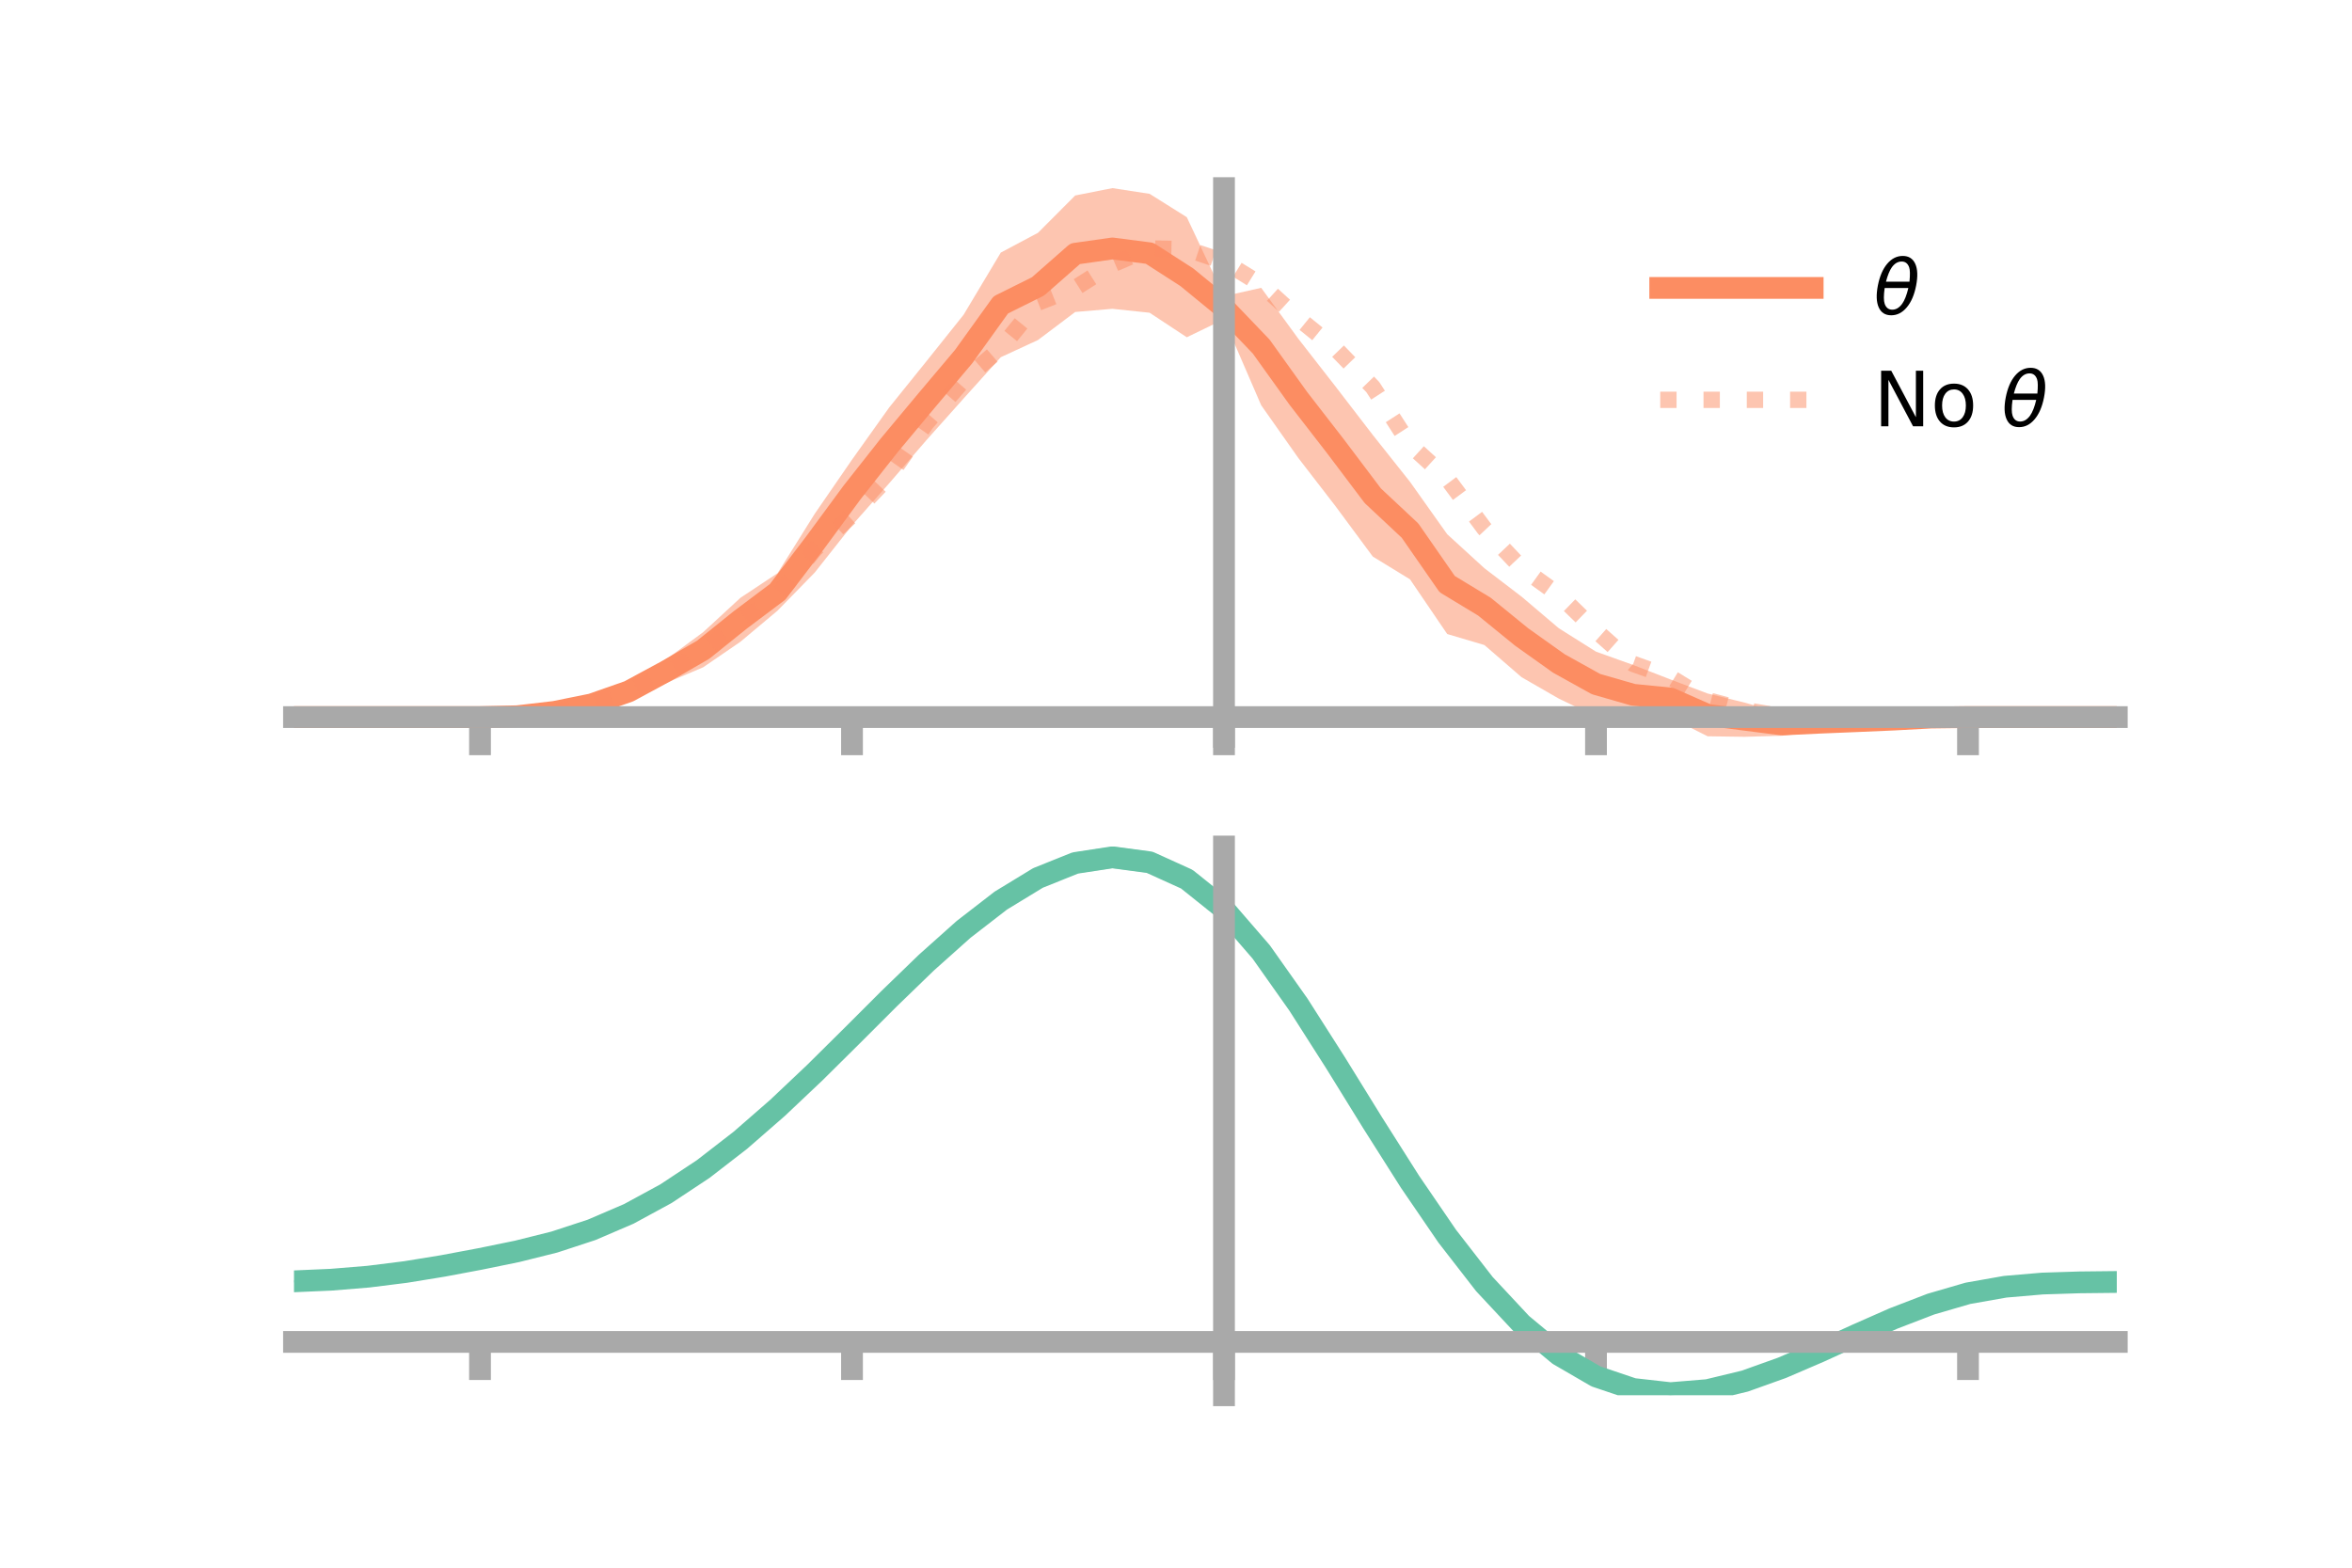 <?xml version="1.0" encoding="utf-8" standalone="no"?>
<!DOCTYPE svg PUBLIC "-//W3C//DTD SVG 1.1//EN"
  "http://www.w3.org/Graphics/SVG/1.1/DTD/svg11.dtd">
<!-- Created with matplotlib (https://matplotlib.org/) -->
<svg height="144pt" version="1.1" viewBox="0 0 216 144" width="216pt" xmlns="http://www.w3.org/2000/svg" xmlns:xlink="http://www.w3.org/1999/xlink">
 <defs>
  <style type="text/css">*{stroke-linecap:butt;stroke-linejoin:round;}</style>
 </defs>
 <g id="figure_1">
  <g id="patch_1">
   <path d="M 0 144 
L 216 144 
L 216 0 
L 0 0 
z
" style="fill:none;"/>
  </g>
  <g id="axes_1">
   <g id="patch_2">
    <path d="M 27 67.68 
L 194.4 67.68 
L 194.4 17.28 
L 27 17.28 
z
" style="fill:none;"/>
   </g>
   <g id="PolyCollection_1">
    <path clip-path="url(#pc84a20e303)" d="M 27 65.868 
L 27 65.868 
L 30.416 65.868 
L 33.833 65.868 
L 37.249 65.868 
L 40.665 65.868 
L 44.082 65.866 
L 47.498 65.676 
L 50.914 65.047 
L 54.331 64.122 
L 57.747 62.706 
L 61.163 60.579 
L 64.58 58.066 
L 67.996 54.915 
L 71.412 52.647 
L 74.829 47.184 
L 78.245 42.224 
L 81.661 37.428 
L 85.078 33.188 
L 88.494 28.912 
L 91.91 23.2 
L 95.327 21.384 
L 98.743 17.956 
L 102.159 17.28 
L 105.576 17.804 
L 108.992 19.95 
L 112.408 27.207 
L 115.824 26.439 
L 119.241 31.124 
L 122.657 35.51 
L 126.073 39.954 
L 129.49 44.257 
L 132.906 49.071 
L 136.322 52.194 
L 139.739 54.806 
L 143.155 57.706 
L 146.571 59.857 
L 149.988 61.081 
L 153.404 62.408 
L 156.82 63.701 
L 160.237 64.542 
L 163.653 65.514 
L 167.069 65.593 
L 170.486 65.688 
L 173.902 65.759 
L 177.318 65.793 
L 180.735 65.867 
L 184.151 65.868 
L 187.567 65.868 
L 190.984 65.868 
L 194.4 65.868 
L 194.4 65.868 
L 194.4 65.868 
L 190.984 65.868 
L 187.567 65.868 
L 184.151 65.868 
L 180.735 65.869 
L 177.318 66.029 
L 173.902 66.436 
L 170.486 66.8 
L 167.069 67.174 
L 163.653 67.582 
L 160.237 67.68 
L 156.82 67.631 
L 153.404 65.908 
L 149.988 66.56 
L 146.571 65.817 
L 143.155 64.17 
L 139.739 62.206 
L 136.322 59.25 
L 132.906 58.237 
L 129.49 53.215 
L 126.073 51.123 
L 122.657 46.507 
L 119.241 42.079 
L 115.824 37.227 
L 112.408 29.325 
L 108.992 30.98 
L 105.576 28.726 
L 102.159 28.366 
L 98.743 28.657 
L 95.327 31.232 
L 91.91 32.811 
L 88.494 36.605 
L 85.078 40.432 
L 81.661 44.391 
L 78.245 48.26 
L 74.829 52.585 
L 71.412 56.086 
L 67.996 58.951 
L 64.58 61.293 
L 61.163 62.737 
L 57.747 64.302 
L 54.331 65.281 
L 50.914 65.737 
L 47.498 65.907 
L 44.082 65.868 
L 40.665 65.868 
L 37.249 65.868 
L 33.833 65.868 
L 30.416 65.868 
L 27 65.868 
z
" style="fill:#fc8d62;fill-opacity:0.5;"/>
   </g>
   <g id="matplotlib.axis_1">
    <g id="xtick_1">
     <g id="line2d_1">
      <defs>
       <path d="M 0 0 
L 0 3.5 
" id="maffa91f0a9" style="stroke:#a9a9a9;stroke-width:2;"/>
      </defs>
      <g>
       <use style="fill:#a9a9a9;stroke:#a9a9a9;stroke-width:2;" x="44.082" xlink:href="#maffa91f0a9" y="65.868"/>
      </g>
     </g>
    </g>
    <g id="xtick_2">
     <g id="line2d_2">
      <g>
       <use style="fill:#a9a9a9;stroke:#a9a9a9;stroke-width:2;" x="78.245" xlink:href="#maffa91f0a9" y="65.868"/>
      </g>
     </g>
    </g>
    <g id="xtick_3">
     <g id="line2d_3">
      <g>
       <use style="fill:#a9a9a9;stroke:#a9a9a9;stroke-width:2;" x="112.408" xlink:href="#maffa91f0a9" y="65.868"/>
      </g>
     </g>
    </g>
    <g id="xtick_4">
     <g id="line2d_4">
      <g>
       <use style="fill:#a9a9a9;stroke:#a9a9a9;stroke-width:2;" x="146.571" xlink:href="#maffa91f0a9" y="65.868"/>
      </g>
     </g>
    </g>
    <g id="xtick_5">
     <g id="line2d_5">
      <g>
       <use style="fill:#a9a9a9;stroke:#a9a9a9;stroke-width:2;" x="180.735" xlink:href="#maffa91f0a9" y="65.868"/>
      </g>
     </g>
    </g>
   </g>
   <g id="matplotlib.axis_2"/>
   <g id="line2d_6">
    <path clip-path="url(#pc84a20e303)" d="M 27 65.868 
L 30.416 65.868 
L 33.833 65.868 
L 37.249 65.868 
L 40.665 65.868 
L 44.082 65.867 
L 47.498 65.791 
L 50.914 65.392 
L 54.331 64.701 
L 57.747 63.504 
L 61.163 61.658 
L 64.58 59.679 
L 67.996 56.933 
L 71.412 54.367 
L 74.829 49.884 
L 78.245 45.242 
L 81.661 40.909 
L 85.078 36.81 
L 88.494 32.758 
L 91.91 28.006 
L 95.327 26.308 
L 98.743 23.307 
L 102.159 22.823 
L 105.576 23.265 
L 108.992 25.465 
L 112.408 28.266 
L 115.824 31.833 
L 119.241 36.601 
L 122.657 41.009 
L 126.073 45.538 
L 129.49 48.736 
L 132.906 53.654 
L 136.322 55.722 
L 139.739 58.506 
L 143.155 60.938 
L 146.571 62.837 
L 149.988 63.82 
L 153.404 64.158 
L 156.82 65.666 
L 160.237 66.111 
L 163.653 66.548 
L 167.069 66.384 
L 170.486 66.244 
L 173.902 66.097 
L 177.318 65.911 
L 180.735 65.868 
L 184.151 65.868 
L 187.567 65.868 
L 190.984 65.868 
L 194.4 65.868 
" style="fill:none;stroke:#fc8d62;stroke-linecap:square;stroke-width:2;"/>
   </g>
   <g id="line2d_7">
    <path clip-path="url(#pc84a20e303)" d="M 27 65.868 
L 30.416 65.868 
L 33.833 65.868 
L 37.249 65.868 
L 40.665 65.868 
L 44.082 65.867 
L 47.498 65.771 
L 50.914 65.418 
L 54.331 64.658 
L 57.747 63.478 
L 61.163 61.909 
L 64.58 59.78 
L 67.996 57.081 
L 71.412 54.685 
L 74.829 50.448 
L 78.245 47.329 
L 81.661 43.741 
L 85.078 38.855 
L 88.494 34.925 
L 91.91 31.983 
L 95.327 27.799 
L 98.743 26.448 
L 102.159 24.285 
L 105.576 22.823 
L 108.992 22.887 
L 112.408 24.023 
L 115.824 26.134 
L 119.241 29.251 
L 122.657 32.023 
L 126.073 35.555 
L 129.49 40.845 
L 132.906 43.955 
L 136.322 48.554 
L 139.739 52.169 
L 143.155 54.629 
L 146.571 57.945 
L 149.988 60.98 
L 153.404 62.209 
L 156.82 64.314 
L 160.237 65.217 
L 163.653 65.804 
L 167.069 66.148 
L 170.486 66.155 
L 173.902 66.04 
L 177.318 65.928 
L 180.735 65.868 
L 184.151 65.868 
L 187.567 65.868 
L 190.984 65.868 
L 194.4 65.868 
" style="fill:none;stroke:#fc8d62;stroke-dasharray:1.5,2.475;stroke-dashoffset:0;stroke-opacity:0.5;stroke-width:1.5;"/>
   </g>
   <g id="patch_3">
    <path d="M 112.408 67.68 
L 112.408 17.28 
" style="fill:none;stroke:#a9a9a9;stroke-linecap:square;stroke-linejoin:miter;stroke-width:2;"/>
   </g>
   <g id="patch_4">
    <path d="M 194.4 67.68 
L 194.4 17.28 
" style="fill:none;"/>
   </g>
   <g id="patch_5">
    <path d="M 27 65.868 
L 194.4 65.868 
" style="fill:none;stroke:#a9a9a9;stroke-linecap:square;stroke-linejoin:miter;stroke-width:2;"/>
   </g>
   <g id="patch_6">
    <path d="M 27 17.28 
L 194.4 17.28 
" style="fill:none;"/>
   </g>
   <g id="legend_1">
    <g id="line2d_8">
     <path d="M 152.47 26.449 
L 166.47 26.449 
" style="fill:none;stroke:#fc8d62;stroke-linecap:square;stroke-width:2;"/>
    </g>
    <g id="line2d_9"/>
    <g id="text_1">
     <!-- $\theta$ -->
     <g transform="translate(172.07 28.899)scale(0.07 -0.07)">
      <defs>
       <path d="M 45.516 34.672 
L 14.453 34.672 
Q 12.359 20.062 14.5 13.875 
Q 17.188 6.25 24.469 6.25 
Q 31.781 6.25 37.359 13.922 
Q 42.234 20.656 45.516 34.672 
z
M 47.016 42.969 
Q 48.344 56.844 46.625 61.719 
Q 43.953 69.438 36.766 69.438 
Q 29.297 69.438 23.828 61.812 
Q 19.531 55.672 16.156 42.969 
z
M 38.188 76.766 
Q 49.906 76.766 54.594 66.406 
Q 59.281 56.109 55.719 37.844 
Q 52.203 19.625 43.453 9.281 
Q 34.766 -1.125 23.047 -1.125 
Q 11.281 -1.125 6.641 9.281 
Q 2 19.625 5.516 37.844 
Q 9.078 56.109 17.719 66.406 
Q 26.422 76.766 38.188 76.766 
z
" id="DejaVuSans-Oblique-952"/>
      </defs>
      <use transform="translate(0 0.234)" xlink:href="#DejaVuSans-Oblique-952"/>
     </g>
    </g>
    <g id="line2d_10">
     <path d="M 152.47 36.724 
L 166.47 36.724 
" style="fill:none;stroke:#fc8d62;stroke-dasharray:1.5,2.475;stroke-dashoffset:0;stroke-opacity:0.5;stroke-width:1.5;"/>
    </g>
    <g id="line2d_11"/>
    <g id="text_2">
     <!-- No $\theta$ -->
     <g transform="translate(172.07 39.174)scale(0.07 -0.07)">
      <defs>
       <path d="M 9.812 72.906 
L 23.094 72.906 
L 55.422 11.922 
L 55.422 72.906 
L 64.984 72.906 
L 64.984 0 
L 51.703 0 
L 19.391 60.984 
L 19.391 0 
L 9.812 0 
z
" id="DejaVuSans-78"/>
       <path d="M 30.609 48.391 
Q 23.391 48.391 19.188 42.75 
Q 14.984 37.109 14.984 27.297 
Q 14.984 17.484 19.156 11.844 
Q 23.344 6.203 30.609 6.203 
Q 37.797 6.203 41.984 11.859 
Q 46.188 17.531 46.188 27.297 
Q 46.188 37.016 41.984 42.703 
Q 37.797 48.391 30.609 48.391 
z
M 30.609 56 
Q 42.328 56 49.016 48.375 
Q 55.719 40.766 55.719 27.297 
Q 55.719 13.875 49.016 6.219 
Q 42.328 -1.422 30.609 -1.422 
Q 18.844 -1.422 12.172 6.219 
Q 5.516 13.875 5.516 27.297 
Q 5.516 40.766 12.172 48.375 
Q 18.844 56 30.609 56 
z
" id="DejaVuSans-111"/>
       <path id="DejaVuSans-32"/>
      </defs>
      <use transform="translate(0 0.234)" xlink:href="#DejaVuSans-78"/>
      <use transform="translate(74.805 0.234)" xlink:href="#DejaVuSans-111"/>
      <use transform="translate(135.986 0.234)" xlink:href="#DejaVuSans-32"/>
      <use transform="translate(167.773 0.234)" xlink:href="#DejaVuSans-Oblique-952"/>
     </g>
    </g>
   </g>
  </g>
  <g id="axes_2">
   <g id="patch_7">
    <path d="M 27 128.16 
L 194.4 128.16 
L 194.4 77.76 
L 27 77.76 
z
" style="fill:none;"/>
   </g>
   <g id="PolyCollection_2">
    <path clip-path="url(#p2ecc3c4ba3)" d="M 27 117.797 
L 27 117.597 
L 30.416 117.448 
L 33.833 117.16 
L 37.249 116.72 
L 40.665 116.146 
L 44.082 115.485 
L 47.498 114.768 
L 50.914 113.894 
L 54.331 112.753 
L 57.747 111.262 
L 61.163 109.372 
L 64.58 107.068 
L 67.996 104.37 
L 71.412 101.327 
L 74.829 98.02 
L 78.245 94.554 
L 81.661 91.057 
L 85.078 87.669 
L 88.494 84.542 
L 91.91 81.834 
L 95.327 79.702 
L 98.743 78.296 
L 102.159 77.76 
L 105.576 78.222 
L 108.992 79.797 
L 112.408 82.579 
L 115.824 86.59 
L 119.241 91.504 
L 122.657 96.947 
L 126.073 102.568 
L 129.49 108.052 
L 132.906 113.137 
L 136.322 117.616 
L 139.739 121.34 
L 143.155 124.22 
L 146.571 126.228 
L 149.988 127.39 
L 153.404 127.779 
L 156.82 127.5 
L 160.237 126.684 
L 163.653 125.475 
L 167.069 124.022 
L 170.486 122.476 
L 173.902 120.981 
L 177.318 119.672 
L 180.735 118.677 
L 184.151 118.076 
L 187.567 117.786 
L 190.984 117.682 
L 194.4 117.651 
L 194.4 117.859 
L 194.4 117.859 
L 190.984 117.902 
L 187.567 118.016 
L 184.151 118.312 
L 180.735 118.914 
L 177.318 119.91 
L 173.902 121.23 
L 170.486 122.748 
L 167.069 124.324 
L 163.653 125.807 
L 160.237 127.042 
L 156.82 127.873 
L 153.404 128.16 
L 149.988 127.779 
L 146.571 126.636 
L 143.155 124.675 
L 139.739 121.881 
L 136.322 118.282 
L 132.906 113.958 
L 129.49 109.048 
L 126.073 103.75 
L 122.657 98.315 
L 119.241 93.047 
L 115.824 88.288 
L 112.408 84.404 
L 108.992 81.714 
L 105.576 80.19 
L 102.159 79.739 
L 98.743 80.245 
L 95.327 81.583 
L 91.91 83.615 
L 88.494 86.194 
L 85.078 89.171 
L 81.661 92.397 
L 78.245 95.729 
L 74.829 99.033 
L 71.412 102.192 
L 67.996 105.105 
L 64.58 107.696 
L 61.163 109.916 
L 57.747 111.741 
L 54.331 113.183 
L 50.914 114.283 
L 47.498 115.119 
L 44.082 115.798 
L 40.665 116.422 
L 37.249 116.961 
L 33.833 117.375 
L 30.416 117.649 
L 27 117.797 
z
" style="fill:#66c2a5;fill-opacity:0.5;"/>
   </g>
   <g id="matplotlib.axis_3">
    <g id="xtick_6">
     <g id="line2d_12">
      <g>
       <use style="fill:#a9a9a9;stroke:#a9a9a9;stroke-width:2;" x="44.082" xlink:href="#maffa91f0a9" y="123.261"/>
      </g>
     </g>
    </g>
    <g id="xtick_7">
     <g id="line2d_13">
      <g>
       <use style="fill:#a9a9a9;stroke:#a9a9a9;stroke-width:2;" x="78.245" xlink:href="#maffa91f0a9" y="123.261"/>
      </g>
     </g>
    </g>
    <g id="xtick_8">
     <g id="line2d_14">
      <g>
       <use style="fill:#a9a9a9;stroke:#a9a9a9;stroke-width:2;" x="112.408" xlink:href="#maffa91f0a9" y="123.261"/>
      </g>
     </g>
    </g>
    <g id="xtick_9">
     <g id="line2d_15">
      <g>
       <use style="fill:#a9a9a9;stroke:#a9a9a9;stroke-width:2;" x="146.571" xlink:href="#maffa91f0a9" y="123.261"/>
      </g>
     </g>
    </g>
    <g id="xtick_10">
     <g id="line2d_16">
      <g>
       <use style="fill:#a9a9a9;stroke:#a9a9a9;stroke-width:2;" x="180.735" xlink:href="#maffa91f0a9" y="123.261"/>
      </g>
     </g>
    </g>
   </g>
   <g id="matplotlib.axis_4"/>
   <g id="line2d_17">
    <path clip-path="url(#p2ecc3c4ba3)" d="M 27 117.697 
L 30.416 117.548 
L 33.833 117.267 
L 37.249 116.84 
L 40.665 116.284 
L 44.082 115.642 
L 47.498 114.943 
L 50.914 114.089 
L 54.331 112.968 
L 57.747 111.501 
L 61.163 109.644 
L 64.58 107.382 
L 67.996 104.737 
L 71.412 101.759 
L 74.829 98.527 
L 78.245 95.142 
L 81.661 91.727 
L 85.078 88.42 
L 88.494 85.368 
L 91.91 82.725 
L 95.327 80.643 
L 98.743 79.271 
L 102.159 78.749 
L 105.576 79.206 
L 108.992 80.755 
L 112.408 83.491 
L 115.824 87.439 
L 119.241 92.275 
L 122.657 97.631 
L 126.073 103.159 
L 129.49 108.55 
L 132.906 113.548 
L 136.322 117.949 
L 139.739 121.61 
L 143.155 124.448 
L 146.571 126.432 
L 149.988 127.584 
L 153.404 127.969 
L 156.82 127.687 
L 160.237 126.863 
L 163.653 125.641 
L 167.069 124.173 
L 170.486 122.612 
L 173.902 121.105 
L 177.318 119.791 
L 180.735 118.796 
L 184.151 118.194 
L 187.567 117.901 
L 190.984 117.792 
L 194.4 117.755 
" style="fill:none;stroke:#66c2a5;stroke-linecap:square;stroke-width:2;"/>
   </g>
   <g id="patch_8">
    <path d="M 112.408 128.16 
L 112.408 77.76 
" style="fill:none;stroke:#a9a9a9;stroke-linecap:square;stroke-linejoin:miter;stroke-width:2;"/>
   </g>
   <g id="patch_9">
    <path d="M 194.4 128.16 
L 194.4 77.76 
" style="fill:none;"/>
   </g>
   <g id="patch_10">
    <path d="M 27 123.261 
L 194.4 123.261 
" style="fill:none;stroke:#a9a9a9;stroke-linecap:square;stroke-linejoin:miter;stroke-width:2;"/>
   </g>
   <g id="patch_11">
    <path d="M 27 77.76 
L 194.4 77.76 
" style="fill:none;"/>
   </g>
  </g>
 </g>
 <defs>
  <clipPath id="pc84a20e303">
   <rect height="50.4" width="167.4" x="27" y="17.28"/>
  </clipPath>
  <clipPath id="p2ecc3c4ba3">
   <rect height="50.4" width="167.4" x="27" y="77.76"/>
  </clipPath>
 </defs>
</svg>
